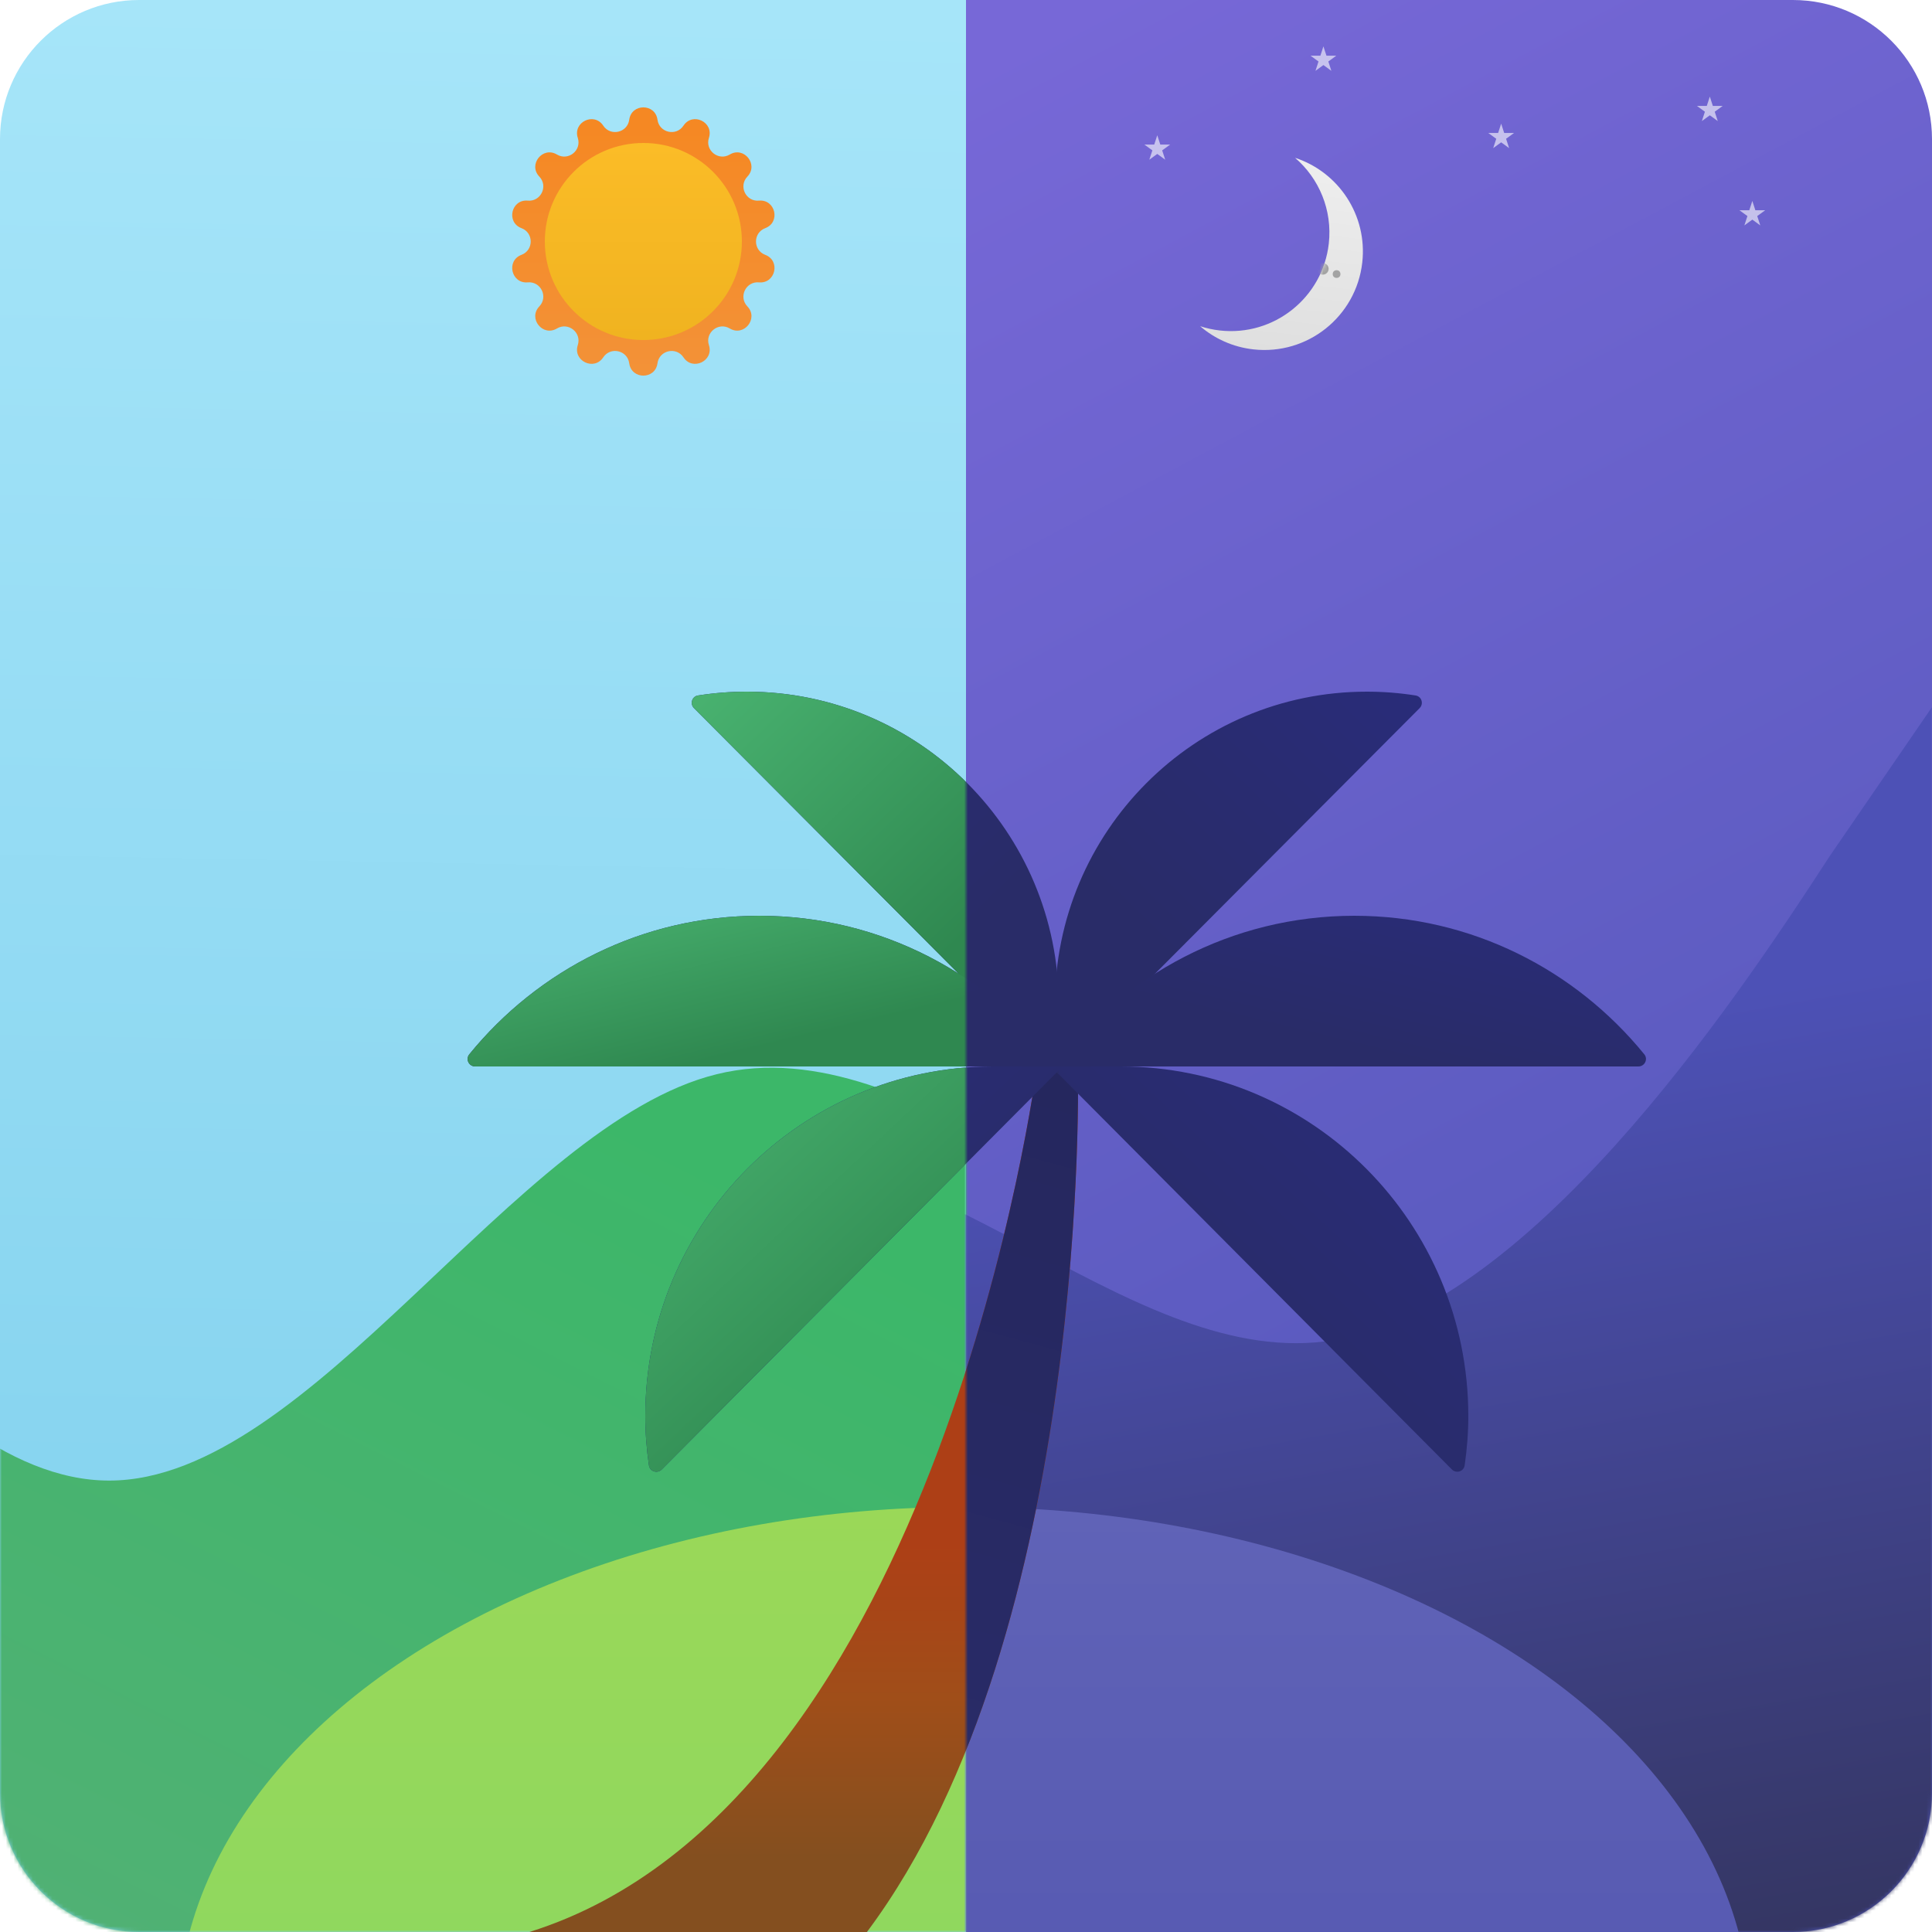 <svg width="500" height="500" viewBox="0 0 500 500" fill="none" xmlns="http://www.w3.org/2000/svg">
<path d="M0 36C0 16.118 16.118 0 36 0H250V500H36C16.118 500 0 483.882 0 464V36Z" fill="url(#paint0_linear_1009_75)"/>
<path d="M250 0H464C483.882 0 500 16.118 500 36V464C500 483.882 483.882 500 464 500H250V0Z" fill="url(#paint1_linear_1009_75)"/>
<mask id="mask0_1009_75" style="mask-type:alpha" maskUnits="userSpaceOnUse" x="0" y="0" width="250" height="500">
<path d="M0 36C0 16.118 16.118 0 36 0H250V500H36C16.118 500 0 483.882 0 464V36Z" fill="url(#paint2_linear_1009_75)"/>
</mask>
<g mask="url(#mask0_1009_75)">
<g filter="url(#filter0_i_1009_75)">
<path fill-rule="evenodd" clip-rule="evenodd" d="M-129 184.478L-102.587 230.652C-76.788 276.826 -23.962 369.174 28.25 369.174C80.462 369.174 133.288 276.826 185.5 264C237.712 251.174 290.538 316.587 342.75 310.174C394.962 302.478 447.788 224.239 473.587 184.478L500 146V500H473.587C447.788 500 394.962 500 342.75 500C290.538 500 237.712 500 185.5 500C133.288 500 80.462 500 28.25 500C-23.962 500 -76.788 500 -102.587 500H-129V184.478Z" fill="url(#paint3_linear_1009_75)"/>
</g>
<g filter="url(#filter1_i_1009_75)">
<ellipse cx="249.5" cy="519" rx="203.5" ry="133" fill="url(#paint4_linear_1009_75)"/>
</g>
</g>
<mask id="mask1_1009_75" style="mask-type:alpha" maskUnits="userSpaceOnUse" x="250" y="0" width="250" height="500">
<path d="M250 0H464C483.882 0 500 16.118 500 36V464C500 483.882 483.882 500 464 500H250V0Z" fill="url(#paint5_linear_1009_75)"/>
</mask>
<g mask="url(#mask1_1009_75)">
<g filter="url(#filter2_i_1009_75)">
<path fill-rule="evenodd" clip-rule="evenodd" d="M-129 184.478L-102.587 230.652C-76.788 276.826 -23.962 369.174 28.25 369.174C80.462 369.174 133.288 276.826 185.5 264C237.712 251.174 290.538 316.587 342.75 310.174C394.962 302.478 447.788 224.239 473.587 184.478L500 146V500H473.587C447.788 500 394.962 500 342.75 500C290.538 500 237.712 500 185.5 500C133.288 500 80.462 500 28.25 500C-23.962 500 -76.788 500 -102.587 500H-129V184.478Z" fill="url(#paint6_linear_1009_75)"/>
</g>
<g filter="url(#filter3_i_1009_75)">
<ellipse cx="249.5" cy="519" rx="203.5" ry="133" fill="url(#paint7_linear_1009_75)"/>
</g>
</g>
<path d="M137 500C243.835 466.624 268.374 276.01 268.374 276.01L278.955 276C278.955 276 282.605 422.087 224.363 500H137Z" fill="url(#paint8_linear_1009_75)"/>
<mask id="mask2_1009_75" style="mask-type:alpha" maskUnits="userSpaceOnUse" x="250" y="0" width="250" height="500">
<path d="M250 0H464C483.882 0 500 16.118 500 36V464C500 483.882 483.882 500 464 500H250V0Z" fill="url(#paint9_linear_1009_75)"/>
</mask>
<g mask="url(#mask2_1009_75)">
<path d="M137 500C243.835 466.624 268.374 276.01 268.374 276.01L278.955 276C278.955 276 282.605 422.087 224.363 500H137Z" fill="url(#paint10_linear_1009_75)"/>
</g>
<path d="M273 278L367.39 183.274C368.512 182.148 367.933 180.239 366.363 179.99C362.242 179.336 358.016 179 353.714 179C309.132 179 273 215.261 273 260.001V278Z" fill="url(#paint11_linear_1009_75)"/>
<path d="M273 276H424.003C425.651 276 426.58 274.128 425.54 272.85C407.749 251.001 380.786 237 350.505 237C318.793 237 290.71 252.356 273 276Z" fill="url(#paint12_linear_1009_75)"/>
<path d="M289.997 276H272L375.739 380.292C376.877 381.436 378.822 380.829 379.054 379.232C379.658 375.068 380 370.819 380 366.483C380 316.504 339.701 276 289.997 276Z" fill="url(#paint13_linear_1009_75)"/>
<path d="M274 278L179.61 183.274C178.488 182.148 179.067 180.239 180.637 179.99C184.758 179.336 188.984 179 193.286 179C237.868 179 274 215.261 274 260.001V278Z" fill="url(#paint14_linear_1009_75)"/>
<path d="M274 276H122.997C121.349 276 120.42 274.128 121.46 272.85C139.251 251.001 166.214 237 196.495 237C228.207 237 256.29 252.356 274 276Z" fill="url(#paint15_linear_1009_75)"/>
<path d="M257.003 276H275L171.261 380.292C170.123 381.436 168.178 380.829 167.946 379.232C167.342 375.068 167 370.819 167 366.483C167 316.504 207.299 276 257.003 276Z" fill="url(#paint16_linear_1009_75)"/>
<mask id="mask3_1009_75" style="mask-type:alpha" maskUnits="userSpaceOnUse" x="0" y="0" width="250" height="500">
<path d="M0 36C0 16.118 16.118 0 36 0H250V500H36C16.118 500 0 483.882 0 464V36Z" fill="url(#paint17_linear_1009_75)"/>
</mask>
<g mask="url(#mask3_1009_75)">
<path d="M274 278L179.61 183.274C178.488 182.148 179.067 180.239 180.637 179.99C184.758 179.336 188.984 179 193.286 179C237.868 179 274 215.261 274 260.001V278Z" fill="url(#paint18_linear_1009_75)"/>
<path d="M274 276H122.997C121.349 276 120.42 274.128 121.46 272.85C139.251 251.001 166.214 237 196.495 237C228.207 237 256.29 252.356 274 276Z" fill="url(#paint19_linear_1009_75)"/>
<path d="M257.003 276H275L171.261 380.292C170.123 381.436 168.178 380.829 167.946 379.232C167.342 375.068 167 370.819 167 366.483C167 316.504 207.299 276 257.003 276Z" fill="url(#paint20_linear_1009_75)"/>
</g>
<g filter="url(#filter4_i_1009_75)">
<path d="M162.846 30.979C163.423 26.723 169.577 26.723 170.154 30.979C170.611 34.354 175.008 35.358 176.885 32.515C179.251 28.931 184.796 31.601 183.468 35.686C182.416 38.925 185.942 41.737 188.866 39.99C192.553 37.787 196.39 42.599 193.422 45.704C191.068 48.165 193.025 52.229 196.418 51.924C200.695 51.539 202.065 57.539 198.044 59.048C194.855 60.245 194.855 64.755 198.044 65.952C202.065 67.461 200.695 73.461 196.418 73.076C193.025 72.771 191.068 76.835 193.422 79.296C196.39 82.401 192.553 87.213 188.866 85.01C185.942 83.263 182.416 86.075 183.468 89.314C184.796 93.399 179.251 96.069 176.885 92.485C175.008 89.642 170.611 90.646 170.154 94.021C169.577 98.277 163.423 98.277 162.846 94.021C162.389 90.646 157.992 89.642 156.115 92.485C153.749 96.069 148.204 93.399 149.532 89.314C150.584 86.075 147.058 83.263 144.134 85.01C140.447 87.213 136.61 82.401 139.578 79.296C141.932 76.835 139.975 72.771 136.582 73.076C132.305 73.461 130.935 67.461 134.956 65.952C138.145 64.755 138.145 60.245 134.956 59.048C130.935 57.539 132.305 51.539 136.582 51.924C139.975 52.229 141.932 48.165 139.578 45.704C136.61 42.599 140.447 37.787 144.134 39.99C147.058 41.737 150.584 38.925 149.532 35.686C148.204 31.601 153.749 28.931 156.115 32.515C157.992 35.358 162.389 34.354 162.846 30.979Z" fill="url(#paint21_linear_1009_75)"/>
</g>
<circle cx="166.5" cy="62.5" r="25.5" fill="url(#paint22_linear_1009_75)"/>
<path d="M388.5 32L389.286 34.418H391.829L389.771 35.913L390.557 38.332L388.5 36.837L386.443 38.332L387.229 35.913L385.171 34.418H387.714L388.5 32Z" fill="white" fill-opacity="0.6"/>
<path d="M342.5 12L343.286 14.418H345.829L343.771 15.913L344.557 18.332L342.5 16.837L340.443 18.332L341.229 15.913L339.171 14.418H341.714L342.5 12Z" fill="white" fill-opacity="0.6"/>
<path d="M299.5 35L300.286 37.418H302.829L300.771 38.913L301.557 41.332L299.5 39.837L297.443 41.332L298.229 38.913L296.171 37.418H298.714L299.5 35Z" fill="white" fill-opacity="0.6"/>
<path d="M453.5 52L454.286 54.418H456.829L454.771 55.913L455.557 58.332L453.5 56.837L451.443 58.332L452.229 55.913L450.171 54.418H452.714L453.5 52Z" fill="white" fill-opacity="0.6"/>
<path d="M442.5 25L443.286 27.418H445.829L443.771 28.913L444.557 31.332L442.5 29.837L440.443 31.332L441.229 28.913L439.171 27.418H441.714L442.5 25Z" fill="white" fill-opacity="0.6"/>
<path fill-rule="evenodd" clip-rule="evenodd" d="M310.593 84.419C314.342 87.648 319.07 89.821 324.358 90.417C338.352 91.996 350.976 81.93 352.554 67.935C353.933 55.709 346.424 44.528 335.172 40.846C341.346 46.162 344.871 54.338 343.889 63.044C342.311 77.039 329.687 87.104 315.692 85.526C313.924 85.327 312.219 84.951 310.593 84.419Z" fill="url(#paint23_linear_1009_75)"/>
<mask id="mask4_1009_75" style="mask-type:alpha" maskUnits="userSpaceOnUse" x="310" y="40" width="43" height="51">
<path fill-rule="evenodd" clip-rule="evenodd" d="M310.593 84.419C314.342 87.647 319.07 89.821 324.358 90.417C338.352 91.995 350.976 81.93 352.554 67.935C353.933 55.709 346.424 44.528 335.172 40.846C341.346 46.162 344.871 54.338 343.889 63.044C342.311 77.039 329.687 87.104 315.692 85.526C313.924 85.327 312.219 84.951 310.593 84.419Z" fill="url(#paint24_linear_1009_75)"/>
</mask>
<g mask="url(#mask4_1009_75)">
<circle cx="342.348" cy="69.577" r="1.5" transform="rotate(-2.41 342.348 69.577)" fill="#A3A3A3"/>
<circle cx="345.908" cy="70.928" r="1" transform="rotate(-2.41 345.908 70.928)" fill="#A3A3A3"/>
</g>
<defs>
<filter id="filter0_i_1009_75" x="-129" y="146" width="629" height="368" filterUnits="userSpaceOnUse" color-interpolation-filters="sRGB">
<feFlood flood-opacity="0" result="BackgroundImageFix"/>
<feBlend mode="normal" in="SourceGraphic" in2="BackgroundImageFix" result="shape"/>
<feColorMatrix in="SourceAlpha" type="matrix" values="0 0 0 0 0 0 0 0 0 0 0 0 0 0 0 0 0 0 127 0" result="hardAlpha"/>
<feOffset dy="14"/>
<feGaussianBlur stdDeviation="17"/>
<feComposite in2="hardAlpha" operator="arithmetic" k2="-1" k3="1"/>
<feColorMatrix type="matrix" values="0 0 0 0 1 0 0 0 0 1 0 0 0 0 1 0 0 0 0.2 0"/>
<feBlend mode="normal" in2="shape" result="effect1_innerShadow_1009_75"/>
</filter>
<filter id="filter1_i_1009_75" x="46" y="386" width="407" height="270" filterUnits="userSpaceOnUse" color-interpolation-filters="sRGB">
<feFlood flood-opacity="0" result="BackgroundImageFix"/>
<feBlend mode="normal" in="SourceGraphic" in2="BackgroundImageFix" result="shape"/>
<feColorMatrix in="SourceAlpha" type="matrix" values="0 0 0 0 0 0 0 0 0 0 0 0 0 0 0 0 0 0 127 0" result="hardAlpha"/>
<feOffset dy="4"/>
<feGaussianBlur stdDeviation="18.5"/>
<feComposite in2="hardAlpha" operator="arithmetic" k2="-1" k3="1"/>
<feColorMatrix type="matrix" values="0 0 0 0 1 0 0 0 0 1 0 0 0 0 1 0 0 0 0.15 0"/>
<feBlend mode="normal" in2="shape" result="effect1_innerShadow_1009_75"/>
</filter>
<filter id="filter2_i_1009_75" x="-129" y="146" width="629" height="391" filterUnits="userSpaceOnUse" color-interpolation-filters="sRGB">
<feFlood flood-opacity="0" result="BackgroundImageFix"/>
<feBlend mode="normal" in="SourceGraphic" in2="BackgroundImageFix" result="shape"/>
<feColorMatrix in="SourceAlpha" type="matrix" values="0 0 0 0 0 0 0 0 0 0 0 0 0 0 0 0 0 0 127 0" result="hardAlpha"/>
<feOffset dy="37"/>
<feGaussianBlur stdDeviation="23.5"/>
<feComposite in2="hardAlpha" operator="arithmetic" k2="-1" k3="1"/>
<feColorMatrix type="matrix" values="0 0 0 0 0 0 0 0 0 0 0 0 0 0 0 0 0 0 0.15 0"/>
<feBlend mode="normal" in2="shape" result="effect1_innerShadow_1009_75"/>
</filter>
<filter id="filter3_i_1009_75" x="46" y="386" width="407" height="270" filterUnits="userSpaceOnUse" color-interpolation-filters="sRGB">
<feFlood flood-opacity="0" result="BackgroundImageFix"/>
<feBlend mode="normal" in="SourceGraphic" in2="BackgroundImageFix" result="shape"/>
<feColorMatrix in="SourceAlpha" type="matrix" values="0 0 0 0 0 0 0 0 0 0 0 0 0 0 0 0 0 0 127 0" result="hardAlpha"/>
<feOffset dy="4"/>
<feGaussianBlur stdDeviation="11.5"/>
<feComposite in2="hardAlpha" operator="arithmetic" k2="-1" k3="1"/>
<feColorMatrix type="matrix" values="0 0 0 0 0 0 0 0 0 0 0 0 0 0 0 0 0 0 0.25 0"/>
<feBlend mode="normal" in2="shape" result="effect1_innerShadow_1009_75"/>
</filter>
<filter id="filter4_i_1009_75" x="132.558" y="27.787" width="67.885" height="69.426" filterUnits="userSpaceOnUse" color-interpolation-filters="sRGB">
<feFlood flood-opacity="0" result="BackgroundImageFix"/>
<feBlend mode="normal" in="SourceGraphic" in2="BackgroundImageFix" result="shape"/>
<feColorMatrix in="SourceAlpha" type="matrix" values="0 0 0 0 0 0 0 0 0 0 0 0 0 0 0 0 0 0 127 0" result="hardAlpha"/>
<feOffset/>
<feGaussianBlur stdDeviation="3.5"/>
<feComposite in2="hardAlpha" operator="arithmetic" k2="-1" k3="1"/>
<feColorMatrix type="matrix" values="0 0 0 0 0.942 0 0 0 0 0.608 0 0 0 0 0.298 0 0 0 1 0"/>
<feBlend mode="normal" in2="shape" result="effect1_innerShadow_1009_75"/>
</filter>
<linearGradient id="paint0_linear_1009_75" x1="0" y1="0" x2="-8.189" y2="442.292" gradientUnits="userSpaceOnUse">
<stop stop-color="#A6E5F9"/>
<stop offset="1" stop-color="#83D2EE"/>
</linearGradient>
<linearGradient id="paint1_linear_1009_75" x1="282.5" y1="2.14608e-06" x2="502.961" y2="413.495" gradientUnits="userSpaceOnUse">
<stop stop-color="#7768D7"/>
<stop offset="1" stop-color="#5156B7"/>
</linearGradient>
<linearGradient id="paint2_linear_1009_75" x1="0" y1="0" x2="-8.189" y2="442.292" gradientUnits="userSpaceOnUse">
<stop stop-color="#A6E5F8"/>
<stop offset="1" stop-color="#F3CC68"/>
</linearGradient>
<linearGradient id="paint3_linear_1009_75" x1="171.808" y1="279.5" x2="36.392" y2="546.847" gradientUnits="userSpaceOnUse">
<stop stop-color="#3CB769"/>
<stop offset="1" stop-color="#54B076"/>
</linearGradient>
<linearGradient id="paint4_linear_1009_75" x1="249.5" y1="386" x2="249.5" y2="652" gradientUnits="userSpaceOnUse">
<stop stop-color="#9AD858"/>
<stop offset="1" stop-color="#82D867"/>
</linearGradient>
<linearGradient id="paint5_linear_1009_75" x1="250" y1="0" x2="523.929" y2="579.208" gradientUnits="userSpaceOnUse">
<stop stop-color="#695DB4"/>
<stop offset="1" stop-color="#6B5324"/>
</linearGradient>
<linearGradient id="paint6_linear_1009_75" x1="209.15" y1="263" x2="258.691" y2="543.836" gradientUnits="userSpaceOnUse">
<stop stop-color="#4D51B6"/>
<stop offset="1" stop-color="#303154"/>
</linearGradient>
<linearGradient id="paint7_linear_1009_75" x1="249.5" y1="386" x2="249.5" y2="652" gradientUnits="userSpaceOnUse">
<stop stop-color="#6063B7"/>
<stop offset="1" stop-color="#4C4FAC"/>
</linearGradient>
<linearGradient id="paint8_linear_1009_75" x1="207.997" y1="480.629" x2="207.997" y2="399.648" gradientUnits="userSpaceOnUse">
<stop stop-color="#844F1F"/>
<stop offset="0.508" stop-color="#A04E19"/>
<stop offset="1" stop-color="#AD3F16"/>
</linearGradient>
<linearGradient id="paint9_linear_1009_75" x1="282.5" y1="2.14608e-06" x2="502.961" y2="413.495" gradientUnits="userSpaceOnUse">
<stop stop-color="#7768D7"/>
<stop offset="1" stop-color="#5156B7"/>
</linearGradient>
<linearGradient id="paint10_linear_1009_75" x1="268.5" y1="276" x2="208" y2="500" gradientUnits="userSpaceOnUse">
<stop stop-color="#25275E"/>
<stop offset="1" stop-color="#2A2C6A"/>
</linearGradient>
<linearGradient id="paint11_linear_1009_75" x1="367.087" y1="182.78" x2="303.61" y2="248.281" gradientUnits="userSpaceOnUse">
<stop stop-color="#292C79"/>
<stop offset="1" stop-color="#292C68"/>
</linearGradient>
<linearGradient id="paint12_linear_1009_75" x1="423.345" y1="238.489" x2="412.036" y2="285.824" gradientUnits="userSpaceOnUse">
<stop stop-color="#292C79"/>
<stop offset="1" stop-color="#292C68"/>
</linearGradient>
<linearGradient id="paint13_linear_1009_75" x1="376.757" y1="280.085" x2="308.244" y2="352.915" gradientUnits="userSpaceOnUse">
<stop stop-color="#292C79"/>
<stop offset="1" stop-color="#292C68"/>
</linearGradient>
<linearGradient id="paint14_linear_1009_75" x1="179.913" y1="182.78" x2="243.39" y2="248.281" gradientUnits="userSpaceOnUse">
<stop stop-color="#292C79"/>
<stop offset="1" stop-color="#292C68"/>
</linearGradient>
<linearGradient id="paint15_linear_1009_75" x1="123.655" y1="238.489" x2="134.964" y2="285.824" gradientUnits="userSpaceOnUse">
<stop stop-color="#292C79"/>
<stop offset="1" stop-color="#292C68"/>
</linearGradient>
<linearGradient id="paint16_linear_1009_75" x1="170.243" y1="280.085" x2="238.756" y2="352.915" gradientUnits="userSpaceOnUse">
<stop stop-color="#292C79"/>
<stop offset="1" stop-color="#292C68"/>
</linearGradient>
<linearGradient id="paint17_linear_1009_75" x1="0" y1="0" x2="-8.189" y2="442.292" gradientUnits="userSpaceOnUse">
<stop stop-color="#A6E5F9"/>
<stop offset="1" stop-color="#83D2EE"/>
</linearGradient>
<linearGradient id="paint18_linear_1009_75" x1="179.913" y1="182.78" x2="243.39" y2="248.281" gradientUnits="userSpaceOnUse">
<stop stop-color="#48B16F"/>
<stop offset="1" stop-color="#2F8850"/>
</linearGradient>
<linearGradient id="paint19_linear_1009_75" x1="123.655" y1="238.489" x2="134.964" y2="285.824" gradientUnits="userSpaceOnUse">
<stop stop-color="#48B16F"/>
<stop offset="1" stop-color="#2F8850"/>
</linearGradient>
<linearGradient id="paint20_linear_1009_75" x1="170.243" y1="280.085" x2="238.756" y2="352.915" gradientUnits="userSpaceOnUse">
<stop stop-color="#48B16F"/>
<stop offset="1" stop-color="#2F8850"/>
</linearGradient>
<linearGradient id="paint21_linear_1009_75" x1="167" y1="32" x2="167" y2="97.5" gradientUnits="userSpaceOnUse">
<stop stop-color="#F58823"/>
<stop offset="1" stop-color="#F39238"/>
</linearGradient>
<linearGradient id="paint22_linear_1009_75" x1="166.5" y1="37" x2="166.5" y2="88" gradientUnits="userSpaceOnUse">
<stop stop-color="#FBBC27"/>
<stop offset="1" stop-color="#F0B320"/>
</linearGradient>
<linearGradient id="paint23_linear_1009_75" x1="334.73" y1="41.55" x2="329.159" y2="90.959" gradientUnits="userSpaceOnUse">
<stop stop-color="#EEEEEE"/>
<stop offset="1" stop-color="#DFDFDF"/>
</linearGradient>
<linearGradient id="paint24_linear_1009_75" x1="334.73" y1="41.55" x2="329.159" y2="90.959" gradientUnits="userSpaceOnUse">
<stop stop-color="#EEEEEE"/>
<stop offset="1" stop-color="#DFDFDF"/>
</linearGradient>
</defs>
</svg>
